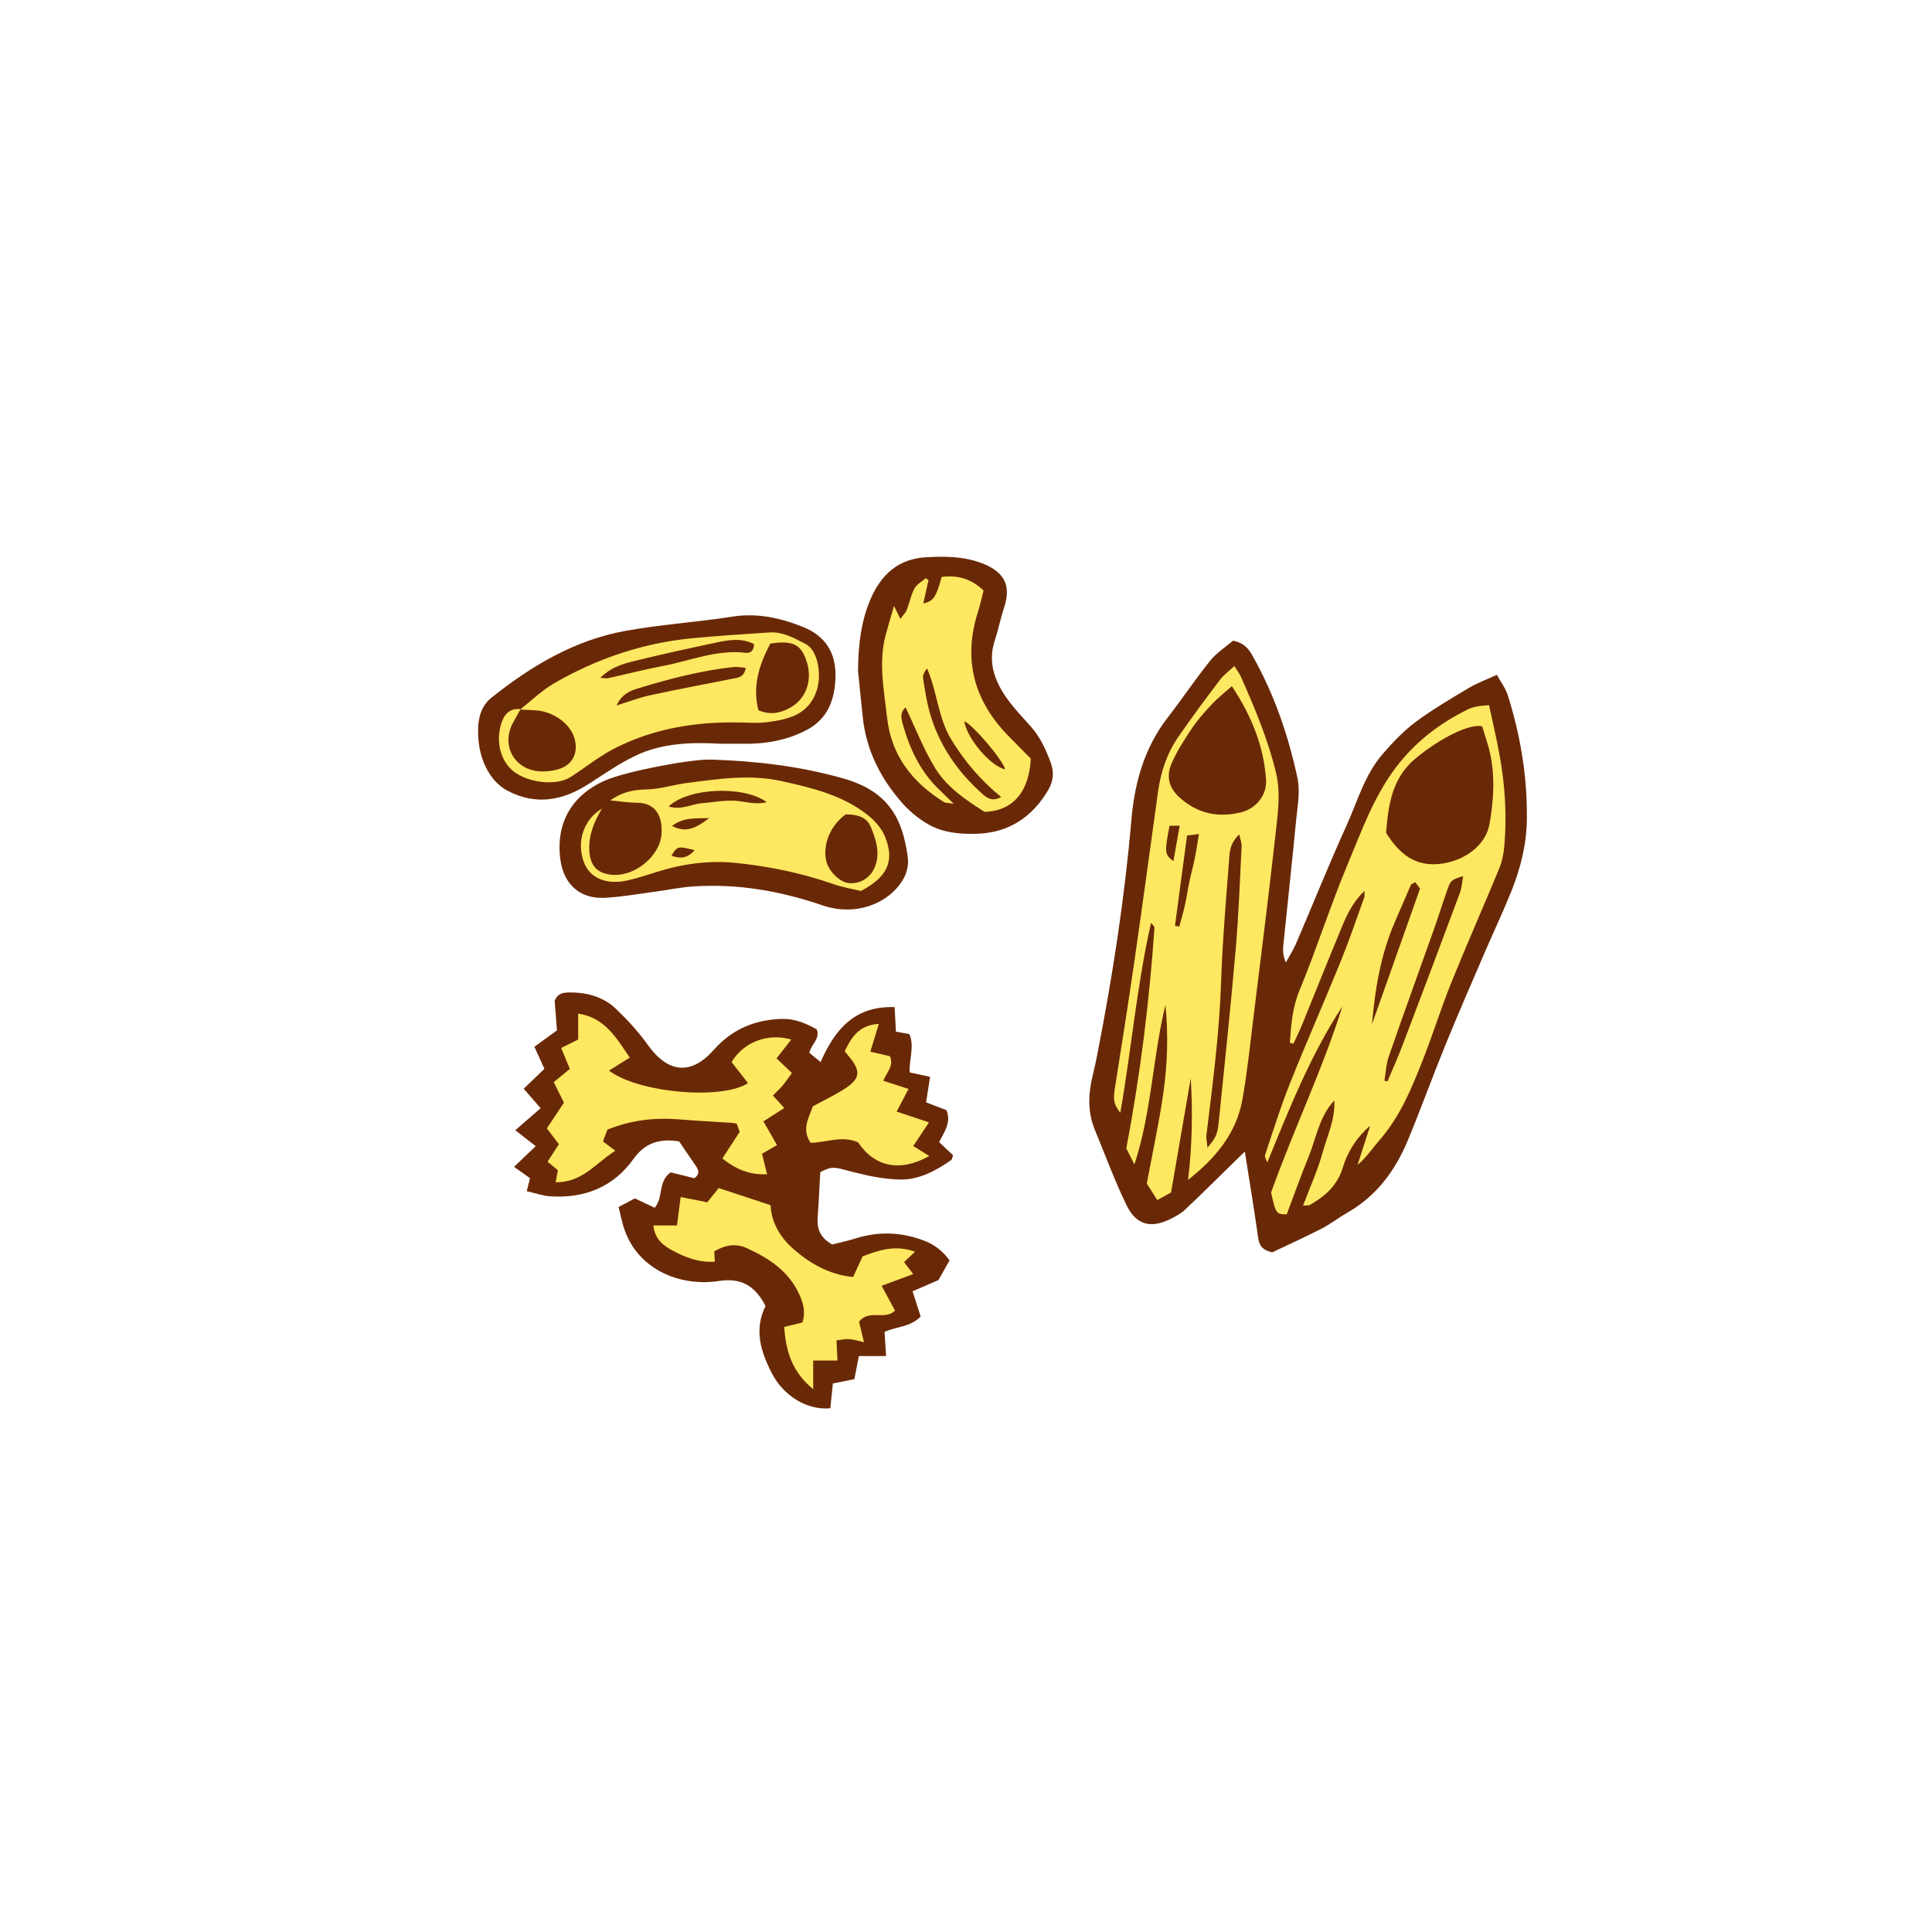 <svg version="1.1" id="svg" xmlns="http://www.w3.org/2000/svg" xmlns:xlink="http://www.w3.org/1999/xlink" x="0px" y="0px"
	 width="200px" height="200px" viewBox="0 0 200 200" enable-background="new 0 0 200 200" xml:space="preserve">
<g>
	<path class="stroke" fill="#6a2906"  d="M156.073,71.933c-0.214-0.675-0.676-1.271-1.118-2.078c-1.094,0.506-2.044,0.849-2.893,1.357
		c-1.878,1.123-3.78,2.23-5.528,3.535c-1.265,0.944-2.379,2.125-3.416,3.327c-1.849,2.142-2.595,4.888-3.734,7.403
		c-1.828,4.027-3.471,8.138-5.217,12.202c-0.291,0.679-0.703,1.307-1.06,1.957c-0.271-0.659-0.318-1.196-0.265-1.723
		c0.436-4.304,0.91-8.603,1.324-12.909c0.141-1.483,0.451-3.047,0.148-4.458c-0.955-4.446-2.422-8.742-4.691-12.724
		c-0.386-0.675-0.821-1.256-1.98-1.5c-0.797,0.684-1.721,1.267-2.365,2.072c-1.537,1.914-2.906,3.959-4.408,5.902
		c-2.413,3.121-3.416,6.731-3.748,10.571c-0.697,8.096-1.938,16.112-3.488,24.083c-0.154,0.786-0.317,1.571-0.509,2.347
		c-0.473,1.912-0.555,3.806,0.214,5.665c1.079,2.612,2.052,5.276,3.287,7.813c1,2.054,2.522,2.417,4.542,1.414
		c0.521-0.259,1.061-0.542,1.48-0.936c1.669-1.571,3.294-3.19,4.935-4.791c0.385-0.375,0.77-0.749,1.281-1.249
		c0.496,3.155,0.971,5.995,1.37,8.846c0.108,0.774,0.32,1.335,1.482,1.579c1.524-0.728,3.316-1.537,5.063-2.434
		c0.948-0.487,1.799-1.154,2.727-1.686c3.011-1.725,4.944-4.36,6.238-7.485c1.35-3.251,2.545-6.565,3.873-9.824
		c1.289-3.162,2.653-6.294,4.004-9.432c0.925-2.155,1.933-4.278,2.811-6.452c0.964-2.39,1.596-4.877,1.629-7.473
		C158.117,80.439,157.409,76.132,156.073,71.933z"/>
	<path class="stroke" fill="#6a2906"  d="M97.978,114.925c-0.68-0.261-1.406-0.541-2.111-0.813c0.146-0.924,0.275-1.745,0.417-2.638
		c-0.815-0.176-1.476-0.319-2.115-0.457c-0.073-1.383,0.53-2.702-0.039-3.968c-0.523-0.096-0.969-0.178-1.386-0.255
		c-0.046-0.892-0.086-1.67-0.131-2.538c-4.144-0.142-6.193,2.323-7.665,5.688c-0.494-0.405-0.845-0.693-1.165-0.956
		c0.189-0.905,1.159-1.46,0.761-2.432c-1.692-0.941-2.71-1.158-4.095-1.057c-2.623,0.193-4.772,1.167-6.566,3.191
		c-2.372,2.679-4.758,2.37-6.819-0.519c-0.954-1.336-2.084-2.57-3.271-3.709c-1.326-1.273-3.025-1.745-4.864-1.72
		c-0.619,0.008-1.181,0.062-1.512,0.853c0.073,0.931,0.157,1.984,0.241,3.066c-0.787,0.572-1.547,1.124-2.34,1.701
		c0.376,0.825,0.701,1.534,1.039,2.278c-0.74,0.713-1.421,1.37-2.143,2.066c0.598,0.689,1.139,1.311,1.75,2.015
		c-0.858,0.746-1.606,1.396-2.623,2.279c0.757,0.589,1.417,1.102,2.119,1.65c-0.768,0.731-1.396,1.331-2.247,2.139
		c0.691,0.492,1.21,0.861,1.653,1.177c-0.126,0.504-0.208,0.835-0.335,1.346c0.896,0.202,1.653,0.478,2.425,0.529
		c3.551,0.236,6.545-0.951,8.632-3.881c1.291-1.814,2.945-2.09,4.722-1.801c0.586,0.865,1.067,1.605,1.579,2.324
		c0.362,0.509,0.677,0.988-0.015,1.485c-0.836-0.206-1.652-0.408-2.444-0.604c-1.354,0.932-0.729,2.613-1.659,3.665
		c-0.648-0.307-1.312-0.622-2.049-0.97c-0.553,0.291-1.093,0.576-1.686,0.889c0.175,0.718,0.298,1.288,0.454,1.848
		c1.267,4.529,5.791,6.453,9.96,5.808c2.132-0.328,3.678,0.383,4.797,2.597c-1.211,2.427-0.501,4.718,0.668,6.982
		c1.182,2.29,3.619,3.832,6.04,3.598c0.087-0.827,0.175-1.695,0.264-2.561c0.743-0.151,1.498-0.306,2.227-0.453
		c0.169-0.878,0.307-1.595,0.46-2.388c0.952,0,1.82,0,2.82,0c-0.06-0.952-0.106-1.722-0.156-2.502
		c1.243-0.566,2.696-0.495,3.738-1.596c-0.264-0.813-0.521-1.612-0.841-2.609c0.939-0.406,1.843-0.796,2.678-1.156
		c0.383-0.679,0.737-1.304,1.151-2.039c-0.604-0.848-1.427-1.544-2.406-1.949c-2.399-0.991-4.863-1.104-7.361-0.318
		c-0.848,0.266-1.721,0.448-2.383,0.618c-1.323-0.746-1.586-1.708-1.499-2.866c0.112-1.472,0.172-2.949,0.266-4.626
		c1.245-0.636,1.412-0.535,3.252-0.05c1.636,0.43,3.339,0.789,5.018,0.82c1.953,0.035,3.685-0.909,5.281-2.012
		c0.105-0.073,0.116-0.283,0.197-0.501c-0.479-0.451-0.961-0.907-1.444-1.363C97.751,117.159,98.503,116.226,97.978,114.925z"/>
	<path class="stroke" fill="#6a2906"  d="M106.699,75.196c-0.82-0.913-1.676-1.806-2.39-2.798c-1.327-1.837-2.091-3.826-1.315-6.148
		c0.371-1.11,0.588-2.273,0.958-3.385c0.803-2.416-0.109-3.84-2.688-4.697c-1.743-0.579-3.538-0.582-5.377-0.483
		c-2.9,0.157-4.644,1.801-5.713,4.21c-1.001,2.255-1.324,4.71-1.353,7.569c0.136,1.325,0.315,3.022,0.487,4.721
		c0.352,3.479,1.862,6.44,4.148,9.009c0.729,0.82,1.627,1.545,2.571,2.102c1.56,0.919,3.354,1.071,5.122,1.014
		c3.316-0.105,5.755-1.76,7.393-4.583c0.484-0.834,0.603-1.783,0.229-2.774C108.263,77.592,107.685,76.292,106.699,75.196z"/>
	<path class="stroke" fill="#6a2906"  d="M62.688,80.776c-3.558,1.542-5.225,4.532-4.657,8.354c0.359,2.421,2.048,3.932,4.511,3.813
		c1.75-0.083,3.489-0.399,5.232-0.629c1.267-0.167,2.523-0.439,3.795-0.535c4.649-0.347,9.163,0.436,13.541,1.933
		c3.405,1.163,6.477-0.134,7.964-2.06c0.698-0.904,1.049-1.87,0.893-2.975c-0.525-3.721-1.809-6.7-6.612-8.075
		c-4.488-1.285-9.083-1.823-13.735-1.97C71.397,78.572,64.774,79.872,62.688,80.776z"/>
	<path class="stroke" fill="#6a2906"  d="M60.854,81.208c1.615-1.028,3.195-2.147,4.914-2.97c2.817-1.35,5.885-1.412,8.887-1.245c0.811,0,1.559-0.009,2.307,0.001
		c2.276,0.03,4.465-0.345,6.506-1.405c2.279-1.182,2.984-3.252,3.022-5.604c0.04-2.421-1.054-4.163-3.381-5.091
		c-2.37-0.944-4.743-1.465-7.338-1.055c-3.681,0.583-7.424,0.806-11.086,1.478c-5.249,0.964-9.729,3.642-13.845,6.937
		c-1.01,0.81-1.334,2.045-1.35,3.315c-0.022,1.69,0.354,3.312,1.31,4.712c0.431,0.633,1.066,1.223,1.742,1.578
		C55.424,83.373,58.19,82.905,60.854,81.208z"/>
</g>
<path fill-rule="evenodd" clip-rule="evenodd" fill="#ffe861" class="fill" d="M133.527,107.95c0.122-1.842,0.255-3.627,0.999-5.425
	c1.772-4.287,3.174-8.729,4.964-13.009c1.435-3.431,2.689-6.977,4.965-10.009c2.001-2.666,4.553-4.629,7.522-6.083
	c0.282-0.139,0.6-0.229,0.911-0.29c0.357-0.07,0.727-0.083,1.256-0.138c0.396,1.864,0.832,3.662,1.147,5.48
	c0.521,3.005,0.705,6.04,0.436,9.083c-0.069,0.789-0.223,1.605-0.522,2.333c-1.626,3.943-3.358,7.844-4.955,11.799
	c-1.058,2.619-1.897,5.325-2.929,7.954c-1.166,2.973-2.371,5.933-4.521,8.39c-0.732,0.836-1.34,1.779-2.269,2.563
	c0.437-1.357,0.875-2.714,1.313-4.071c-1.4,1.212-2.335,2.674-2.849,4.372c-0.55,1.82-1.84,2.951-3.411,3.842
	c-0.115,0.065-0.285,0.029-0.689,0.06c0.717-1.912,1.514-3.649,2.015-5.469c0.488-1.769,1.331-3.474,1.216-5.405
	c-1.555,1.643-1.863,3.852-2.662,5.827c-0.797,1.965-1.512,3.964-2.264,5.955c-1.091-0.014-1.132-0.077-1.616-2.261
	c2.387-6.667,5.354-12.784,7.376-19.263c-3.291,5.024-5.479,10.554-7.769,16.148c-0.085-0.255-0.302-0.554-0.233-0.757
	c0.824-2.475,1.6-4.971,2.565-7.391c1.703-4.262,3.56-8.462,5.288-12.714c0.881-2.171,1.628-4.398,2.426-6.604
	c0.045-0.124,0.006-0.279,0.006-0.643c-1.139,1.116-1.752,2.339-2.274,3.594c-1.414,3.398-2.773,6.821-4.165,10.229
	c-0.276,0.677-0.604,1.332-0.908,1.996C133.772,108.012,133.65,107.98,133.527,107.95z M153.425,75.176
	c-1.375-0.26-4.38,1.268-6.861,3.314c-2.483,2.049-2.849,4.856-3.079,7.721c1.322,2.105,2.925,3.496,5.523,3.226
	c2.561-0.266,4.781-1.917,5.173-4.081c0.449-2.478,0.609-4.986,0.049-7.476C154.032,77.001,153.719,76.148,153.425,75.176z
	 M151.466,90.688c-1.201,0.389-1.293,0.437-1.611,1.338c-0.501,1.406-0.939,2.832-1.438,4.238
	c-1.548,4.368-3.134,8.723-4.653,13.101c-0.275,0.792-0.306,1.669-0.45,2.508c0.106,0.022,0.212,0.044,0.317,0.067
	c0.514-1.219,1.062-2.425,1.532-3.661c2.009-5.281,3.999-10.568,5.972-15.861C151.323,91.91,151.345,91.341,151.466,90.688z
	 M142.023,106.048c1.622-4.583,3.246-9.166,4.978-14.057c-0.096-0.132-0.29-0.401-0.484-0.67c-0.146,0.079-0.294,0.157-0.441,0.236
	c-0.566,1.31-1.137,2.618-1.702,3.929C142.938,98.82,142.341,102.369,142.023,106.048z"/>
<path fill-rule="evenodd" clip-rule="evenodd" fill="#ffe861" class="fill" d="M120.647,104.035c-1.326,5.417-1.424,11.042-3.212,16.513
	c-0.293-0.582-0.585-1.164-0.839-1.671c1.441-7.602,2.383-15.161,2.91-22.773c0.012-0.176-0.129-0.362-0.357-0.546
	c-1.466,6.461-2.025,13.055-3.175,19.636c-0.708-0.916-0.745-1.375-0.547-2.634c0.693-4.378,1.383-8.756,2.017-13.144
	c0.839-5.81,1.63-11.627,2.433-17.443c0.282-2.043,0.919-3.969,2.083-5.666c1.389-2.021,2.861-3.986,4.34-5.944
	c0.375-0.497,0.906-0.875,1.478-1.416c0.287,0.467,0.54,0.79,0.7,1.154c1.421,3.225,2.796,6.464,3.617,9.914
	c0.494,2.083,0.189,4.156-0.038,6.209c-0.714,6.414-1.525,12.817-2.315,19.222c-0.349,2.807-0.633,5.627-1.135,8.407
	c-0.635,3.531-2.837,6.091-5.618,8.288c0.424-3.529,0.491-7.021,0.277-10.531c-0.681,3.951-1.361,7.901-2.04,11.838
	c-0.536,0.293-0.938,0.514-1.424,0.778c-0.422-0.661-0.789-1.237-1.087-1.706c0.593-3.181,1.256-6.203,1.697-9.258
	C120.851,110.22,120.962,107.142,120.647,104.035z M127.524,71.03c-0.771,0.687-1.438,1.202-2.008,1.807
	c-0.729,0.775-1.453,1.572-2.049,2.449c-0.8,1.182-1.593,2.397-2.166,3.695c-0.576,1.303-0.366,2.533,0.826,3.594
	c1.839,1.636,3.897,2.077,6.232,1.546c1.658-0.376,2.828-1.784,2.701-3.471C130.806,77.24,129.59,74.156,127.524,71.03z
	 M128.289,86.373c-1.065,1.005-1.007,2.022-1.075,2.922c-0.322,4.146-0.672,8.293-0.812,12.448
	c-0.18,5.289-0.873,10.515-1.513,15.753c-0.046,0.369,0.057,0.757,0.106,1.315c0.801-0.952,1.038-1.373,1.146-2.422
	c0.614-6.042,1.254-12.082,1.779-18.133c0.309-3.552,0.428-7.122,0.613-10.685C128.548,87.29,128.422,87,128.289,86.373z
	 M121.634,95.833c0.145,0.033,0.294,0.065,0.439,0.098c0.195-0.723,0.414-1.438,0.576-2.168c0.186-0.832,0.308-1.678,0.482-2.512
	c0.164-0.779,0.382-1.548,0.539-2.329c0.164-0.813,0.285-1.634,0.447-2.586c-0.475,0.06-0.763,0.097-1.234,0.157
	C122.463,89.634,122.049,92.733,121.634,95.833z M121.071,85.479c-0.535,2.763-0.517,2.978,0.399,3.668
	c0.221-1.243,0.429-2.405,0.654-3.668C121.709,85.479,121.423,85.479,121.071,85.479z"/>
<path fill-rule="evenodd" clip-rule="evenodd" fill="#ffe861" class="fill" d="M57.521,122.383c0.094-0.509,0.156-0.847,0.23-1.246
	c-0.328-0.271-0.646-0.532-1.068-0.879c0.373-0.577,0.733-1.137,1.171-1.81c-0.372-0.491-0.747-0.986-1.242-1.639
	c0.54-0.813,1.114-1.679,1.768-2.661c-0.305-0.613-0.63-1.267-1.055-2.125c0.493-0.406,1.024-0.843,1.665-1.369
	c-0.278-0.676-0.554-1.346-0.894-2.17c0.546-0.271,1.102-0.547,1.76-0.875c0-0.792,0-1.679,0-2.683
	c2.789,0.43,3.958,2.543,5.34,4.557c-0.743,0.464-1.418,0.883-2.155,1.343c2.99,2.294,11.66,3.083,14.395,1.3
	c-0.573-0.734-1.138-1.459-1.699-2.18c1.215-2.054,3.742-3.051,6.173-2.332c-0.503,0.64-0.968,1.232-1.527,1.946
	c0.527,0.501,1.007,0.957,1.596,1.516c-0.319,0.437-0.604,0.868-0.935,1.263c-0.3,0.36-0.649,0.679-1.032,1.074
	c0.419,0.457,0.764,0.834,1.178,1.286c-0.7,0.449-1.354,0.868-2.161,1.384c0.473,0.826,0.91,1.591,1.406,2.458
	c-0.518,0.297-0.993,0.572-1.551,0.893c0.166,0.677,0.324,1.316,0.524,2.126c-1.804,0.075-3.213-0.5-4.628-1.636
	c0.582-0.894,1.146-1.76,1.793-2.756c-0.069-0.189-0.19-0.526-0.307-0.852c-0.215-0.034-0.368-0.07-0.522-0.081
	c-1.808-0.119-3.62-0.209-5.427-0.357c-2.539-0.208-5,0.069-7.439,1.059c-0.137,0.364-0.283,0.755-0.458,1.225
	c0.364,0.276,0.723,0.545,1.273,0.962C61.692,120.386,60.277,122.434,57.521,122.383z"/>
<path fill-rule="evenodd" clip-rule="evenodd" fill="#ffe861" class="fill" d="M88.931,136.835c0.174,0.718,0.319,1.321,0.508,2.109
	c-0.633-0.14-1.075-0.289-1.525-0.321c-0.395-0.029-0.799,0.073-1.321,0.132c0.036,0.761,0.064,1.376,0.099,2.089
	c-0.811,0-1.596,0-2.51,0c0,0.996,0,1.807,0,2.964c-2.224-1.81-2.821-3.966-3.005-6.446c0.648-0.156,1.249-0.3,1.882-0.453
	c0.336-0.99,0.147-1.852-0.256-2.78c-1.083-2.492-3.142-3.851-5.471-4.912c-1.136-0.519-2.164-0.38-3.396,0.319
	c0.018,0.312,0.038,0.659,0.064,1.071c-1.65,0.114-3.075-0.445-4.446-1.188c-1.226-0.664-1.773-1.39-1.924-2.562
	c0.79,0,1.569,0,2.451,0c0.129-0.99,0.246-1.899,0.38-2.935c1.002,0.194,1.822,0.354,2.76,0.536
	c0.404-0.504,0.826-1.032,1.176-1.469c1.831,0.603,3.574,1.178,5.377,1.772c0.061,1.772,0.998,3.346,2.367,4.542
	c1.726,1.509,3.717,2.649,6.172,2.896c0.346-0.752,0.651-1.42,0.981-2.139c1.675-0.632,3.366-1.233,5.43-0.481
	c-0.444,0.42-0.755,0.715-1.137,1.077c0.317,0.413,0.597,0.776,0.952,1.238c-1.059,0.389-2.062,0.758-3.271,1.205
	c0.538,1.007,0.953,1.78,1.381,2.581C91.596,136.708,89.904,135.494,88.931,136.835z"/>
<path fill-rule="evenodd" clip-rule="evenodd" fill="#ffe861" class="fill" d="M87.438,108.833c0.722-1.495,1.502-2.721,3.538-2.841
	c-0.307,1-0.572,1.871-0.882,2.879c0.75,0.173,1.399,0.323,2.026,0.468c0.451,0.998-0.33,1.639-0.683,2.542
	c0.863,0.28,1.648,0.535,2.611,0.847c-0.402,0.768-0.76,1.452-1.229,2.345c1.071,0.356,2.083,0.693,3.349,1.112
	c-0.581,0.874-1.08,1.627-1.632,2.456c0.588,0.363,1.104,0.68,1.662,1.026c-3.001,1.692-5.659,1.15-7.368-1.409
	c-1.64-0.742-3.264,0.016-4.912,0.045c-0.947-1.352-0.217-2.547,0.235-3.783c1.05-0.567,2.108-1.076,3.103-1.691
	c1.836-1.132,1.938-1.925,0.552-3.553C87.705,109.157,87.608,109.035,87.438,108.833z"/>
<path fill-rule="evenodd" clip-rule="evenodd" fill="#ffe861" class="fill" d="M106.707,78.538c-0.169,3.211-1.64,5.391-4.784,5.506
	c-1.882-1.196-3.88-2.516-5.116-4.532c-1.2-1.958-2.037-4.14-3.062-6.286c-0.662,0.607-0.422,1.291-0.236,1.932
	c0.723,2.495,1.823,4.78,3.737,6.603c0.419,0.4,0.831,0.81,1.482,1.447c-0.542-0.097-0.839-0.071-1.04-0.198
	c-3.24-2.03-5.415-4.775-5.854-8.704c-0.318-2.858-0.91-5.709-0.145-8.582c0.244-0.916,0.522-1.822,0.861-2.994
	c0.26,0.53,0.399,0.818,0.654,1.334c0.288-0.389,0.541-0.617,0.652-0.902c0.292-0.739,0.438-1.548,0.809-2.239
	c0.235-0.44,0.771-0.719,1.172-1.07c0.095,0.068,0.187,0.136,0.28,0.204c-0.174,0.779-0.348,1.558-0.539,2.417
	c1.068-0.25,1.324-0.649,1.9-2.746c1.591-0.211,3.009,0.138,4.339,1.398c-0.179,0.7-0.323,1.419-0.548,2.111
	c-1.629,5.015-0.462,9.333,3.209,13.04C105.261,77.068,106.039,77.86,106.707,78.538z M103.641,82.508
	c-2.121-1.73-3.785-3.697-5.148-5.925c-1.39-2.268-1.47-4.979-2.528-7.395c-0.266,0.352-0.457,0.699-0.411,1.007
	c0.187,1.203,0.368,2.417,0.698,3.584c0.956,3.376,2.887,6.141,5.499,8.454C102.249,82.674,102.756,82.981,103.641,82.508z
	 M99.821,74.658c0.279,1.846,2.795,4.715,4.234,4.977C103.807,78.693,100.847,75.143,99.821,74.658z"/>
<path fill-rule="evenodd" clip-rule="evenodd" fill="#ffe861" class="fill" d="M63.19,82.858c1.11-0.833,2.336-1.111,3.739-1.135
	c1.365-0.023,2.719-0.475,4.088-0.655c3.28-0.432,6.594-0.935,9.866-0.213c3.166,0.697,6.37,1.457,8.985,3.552
	c0.72,0.576,1.413,1.364,1.749,2.203c1.014,2.528,0.275,4.163-2.49,5.621c-0.816-0.198-1.866-0.359-2.852-0.707
	c-3.239-1.143-6.579-1.821-9.979-2.185c-2.843-0.304-5.636,0.072-8.361,0.943c-0.965,0.309-1.935,0.614-2.92,0.845
	c-2.215,0.52-3.957-0.213-4.572-1.871c-0.79-2.136-0.021-4.425,1.87-5.551c-0.807,1.349-1.404,2.765-1.308,4.379
	c0.096,1.629,0.913,2.414,2.543,2.485c2.246,0.097,4.776-1.977,4.929-4.208c0.117-1.728-0.475-3.264-2.593-3.267
	C64.987,83.093,64.088,82.941,63.19,82.858z M87.546,84.302c-1.559,1.135-2.365,3.034-2.035,4.738
	c0.211,1.087,1.351,2.251,2.325,2.374c1.042,0.131,2.128-0.416,2.632-1.453c0.717-1.473,0.267-2.917-0.301-4.311
	C89.687,84.469,88.622,84.325,87.546,84.302z M69.213,83.492c1.354,0.391,2.378-0.253,3.458-0.344
	c1.114-0.093,2.232-0.305,3.338-0.259c1.064,0.045,2.117,0.465,3.361,0.151C77.006,81.288,71.212,81.535,69.213,83.492z
	 M73.424,84.679c-1.282,0.087-2.632-0.146-3.852,0.83C70.857,86.138,71.773,85.962,73.424,84.679z M71.905,88.007
	c-1.771-0.432-1.771-0.432-2.396,0.579C70.379,88.896,71.136,88.902,71.905,88.007z"/>
<path fill-rule="evenodd" clip-rule="evenodd" fill="#ffe861" class="fill" d="M53.843,73.45c1.163-0.91,2.238-1.972,3.502-2.704
	c4.389-2.539,9.113-4.154,14.175-4.661c2.702-0.271,5.416-0.425,8.126-0.613c1.402-0.097,2.596,0.604,3.763,1.198
	c1.239,0.631,1.69,3.13,1.13,4.823c-0.844,2.536-2.977,2.993-5.195,3.272c-0.895,0.113-1.813,0.049-2.72,0.027
	c-4.554-0.103-8.954,0.609-13.03,2.694c-1.602,0.82-3.02,1.996-4.552,2.963c-1.474,0.931-4.396,0.598-5.902-0.617
	c-1.313-1.059-1.815-2.994-1.284-4.815c0.302-1.036,0.847-1.715,2.031-1.611c-0.251,0.455-0.502,0.909-0.755,1.363
	c-1.273,2.285-0.002,4.804,2.597,5.07c0.621,0.063,1.281-0.008,1.89-0.155c1.606-0.389,2.315-1.704,1.843-3.282
	c-0.457-1.521-2.217-2.77-4.044-2.87C54.892,73.504,54.368,73.477,53.843,73.45z M78.517,73.53c1.332,0.548,2.299,0.24,3.203-0.227
	c1.704-0.88,2.419-2.851,1.799-4.789c-0.573-1.796-1.416-2.253-3.782-1.89C78.63,68.743,77.851,70.999,78.517,73.53z M62.14,70.169
	c0.412,0.022,0.62,0.078,0.809,0.036c1.919-0.422,3.822-0.913,5.751-1.281c2.803-0.535,5.508-1.703,8.459-1.346
	c0.55,0.065,0.889-0.229,0.901-0.905c-1.444-0.729-2.9-0.375-4.335-0.067c-2.754,0.589-5.508,1.184-8.238,1.868
	C64.336,68.761,63.17,69.139,62.14,70.169z M77.203,69.14c-0.496-0.042-0.864-0.131-1.219-0.094
	c-3.405,0.364-6.704,1.225-9.966,2.227c-0.789,0.243-1.656,0.58-2.192,1.76c1.315-0.409,2.345-0.814,3.41-1.044
	c2.862-0.618,5.739-1.165,8.612-1.73C76.417,70.145,77.028,70.127,77.203,69.14z"/>
</svg>
